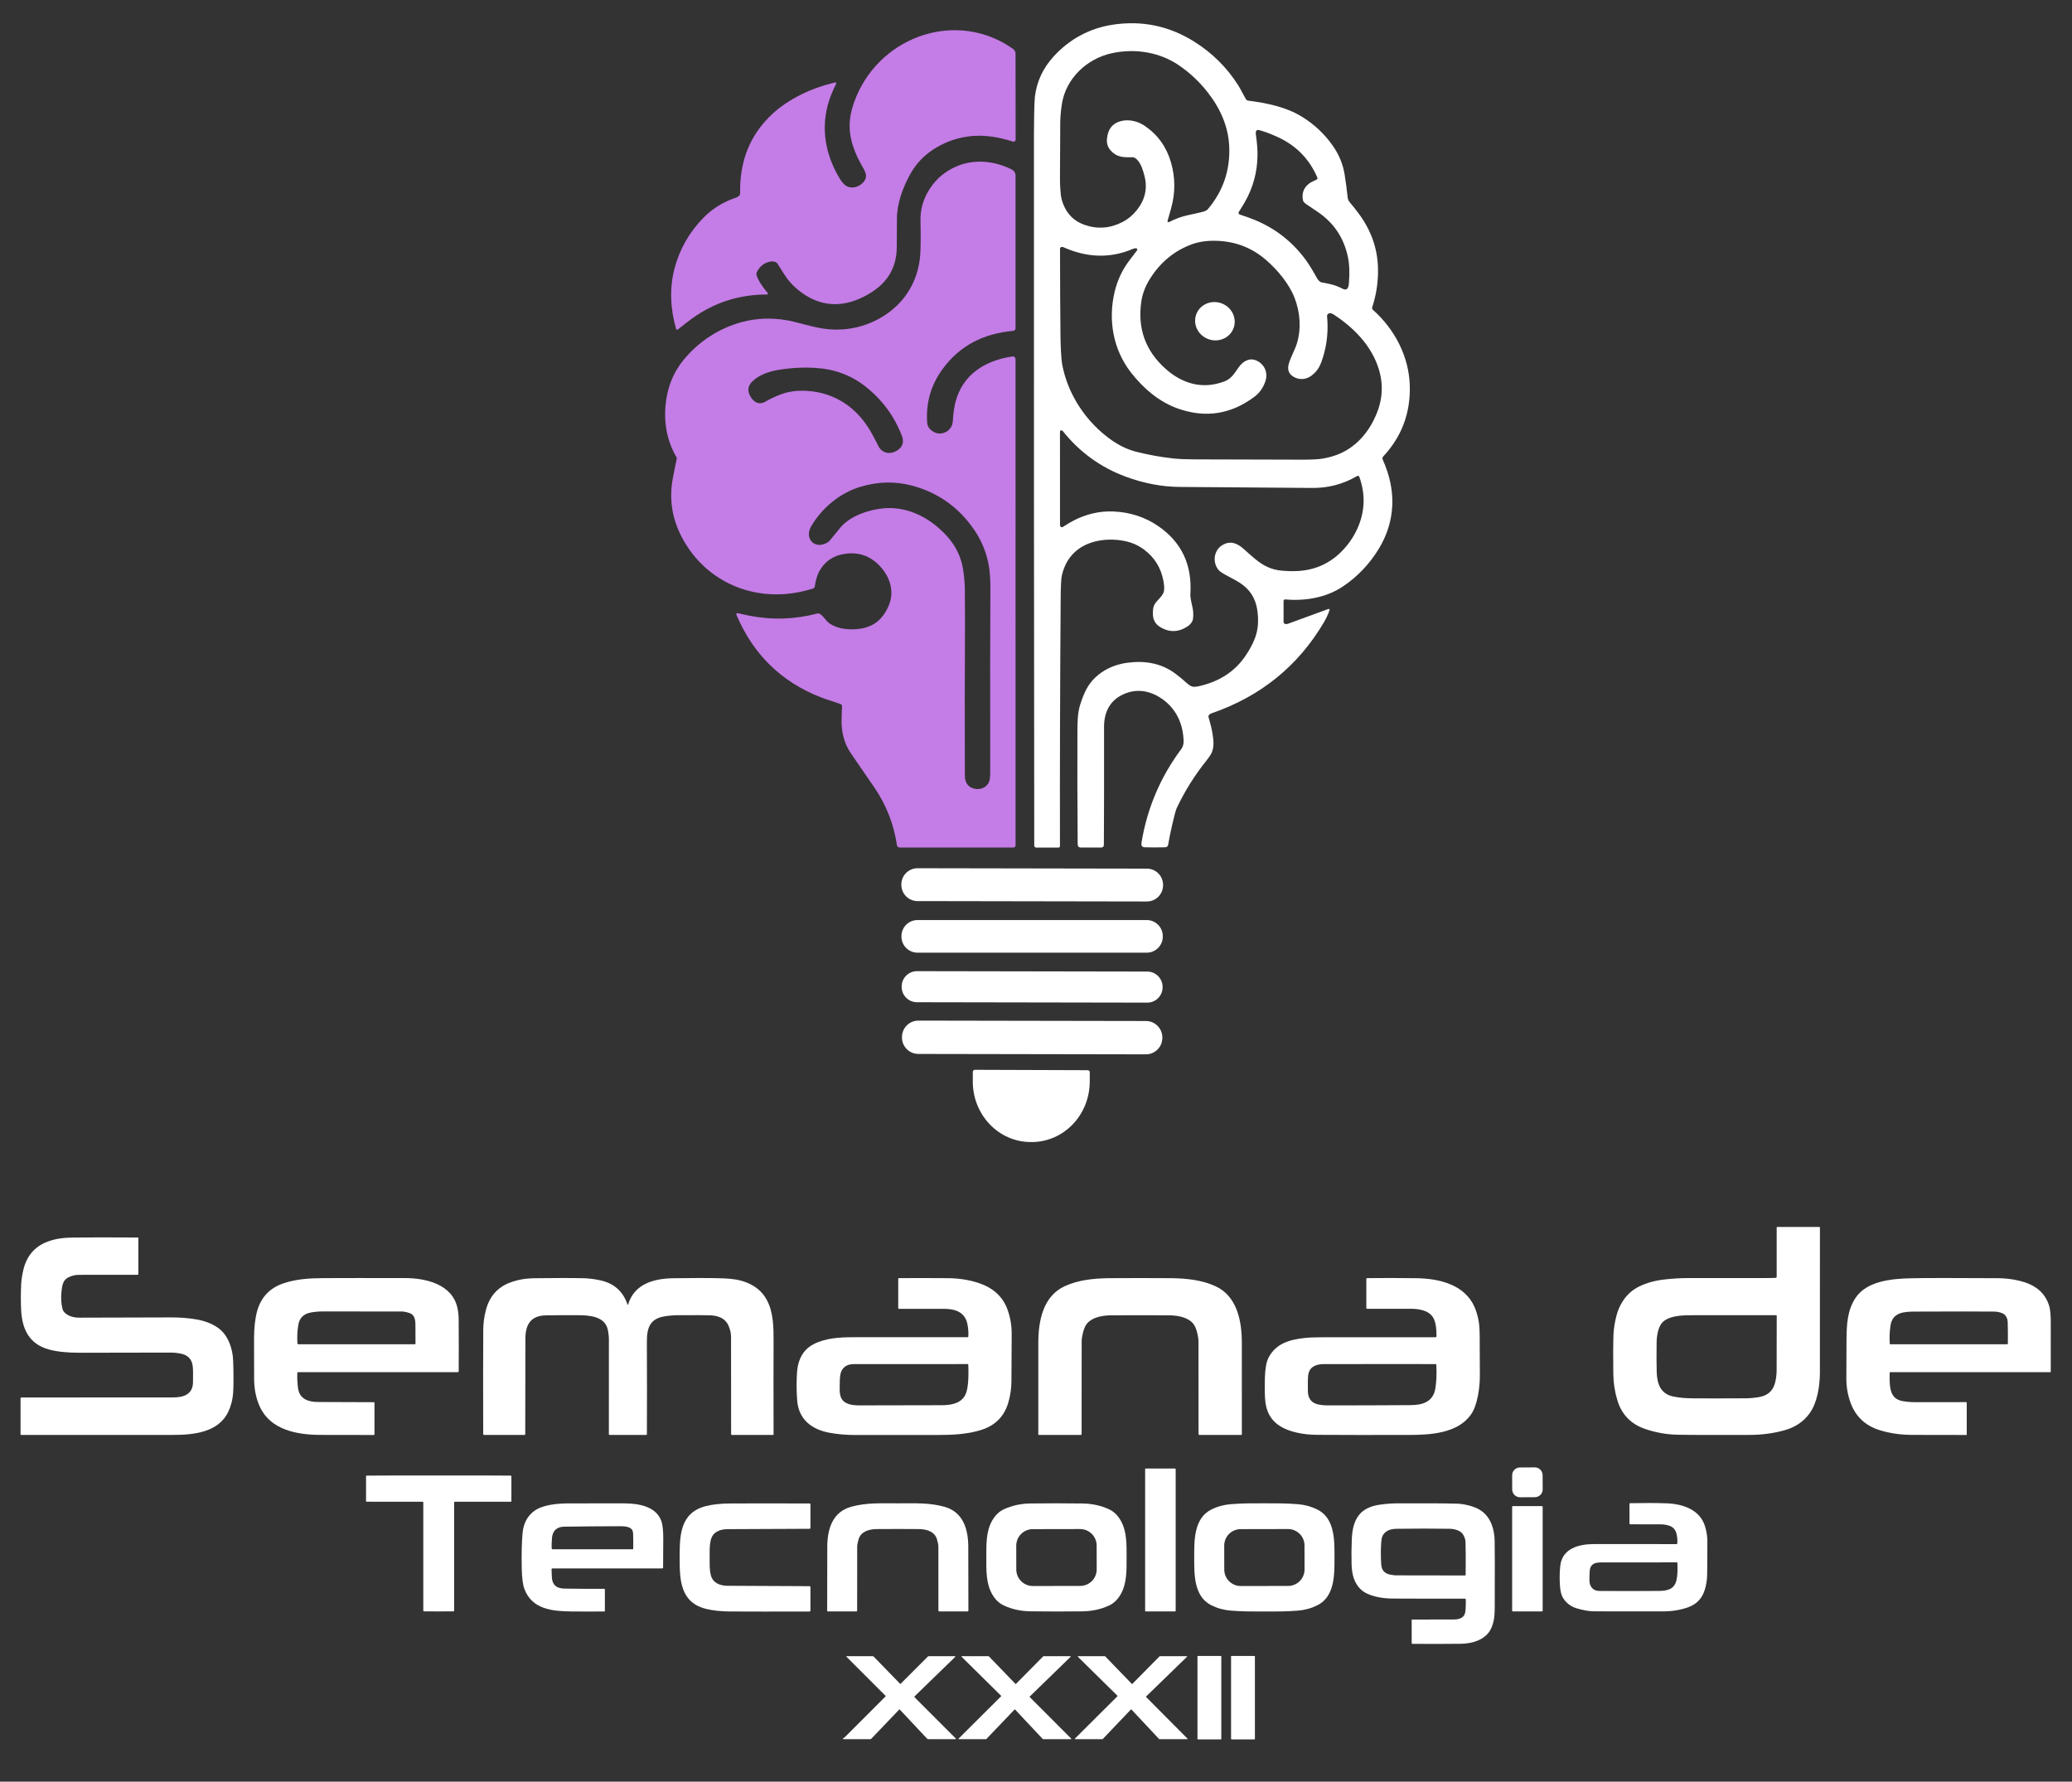 <svg width="1912" height="1644" viewBox="0 0 1912 1644" fill="none" xmlns="http://www.w3.org/2000/svg">
<rect x="0" y="0" width="1912" height="1644" fill="#333333" stroke="none"/>
<path d="M979.85 397.19C978.697 396.943 978.12 397.4 978.12 398.56C978.147 422.287 978.16 450.91 978.16 484.43C978.16 484.79 978.251 485.15 978.425 485.48C978.598 485.81 978.85 486.101 979.16 486.33C979.64 486.683 980.32 486.563 981.2 485.97C995.38 476.43 1010.92 471.21 1027.83 471.98C1042.96 472.68 1056.51 477.1 1068.47 485.24C1090.24 500.06 1100.23 521.067 1098.44 548.26C1098.31 550.227 1098.89 553.95 1100.2 559.43C1100.97 562.66 1101.51 567.29 1100.83 571.29C1100.4 573.86 1098.35 576.32 1096.04 577.87C1087.52 583.597 1078.93 583.77 1070.27 578.39C1066.42 575.997 1064.31 572.467 1063.94 567.8C1063.56 562.967 1064.24 559.29 1065.99 556.77C1068.59 553.02 1073.35 549.77 1074.11 545.18C1074.48 542.94 1074.3 539.89 1073.58 536.03C1071.34 524.03 1065.44 514.437 1055.88 507.25C1050.53 503.23 1044.51 500.553 1037.84 499.22C1023.35 496.33 1006.48 498.05 994.52 507.16C987.14 512.78 982.27 520.65 979.91 530.77C979.223 533.697 978.847 540.217 978.78 550.33C978.18 633.177 977.957 709.97 978.11 780.71C978.111 780.892 978.077 781.073 978.008 781.241C977.939 781.41 977.838 781.563 977.709 781.692C977.581 781.821 977.428 781.924 977.26 781.994C977.092 782.064 976.912 782.1 976.73 782.1H956.24C955.747 782.1 955.274 781.903 954.925 781.552C954.576 781.202 954.38 780.726 954.38 780.23C954.127 572.85 954.037 354.093 954.11 123.96C954.11 118.14 954.167 112.42 954.28 106.8C954.453 97.707 954.673 92 954.94 89.68C956.54 75.467 962.373 62.877 972.44 51.91C986.93 36.14 1005.26 26.19 1026.21 22.89C1053.42 18.61 1078.69 23.79 1102.02 38.43C1118.61 48.843 1132.09 62.2 1142.46 78.5C1144.86 82.28 1147.44 87.64 1149.58 91.35C1149.82 91.76 1150.14 92.111 1150.54 92.374C1150.94 92.638 1151.39 92.808 1151.86 92.87C1169.07 95.12 1186.7 98.62 1201.52 107.77C1212.7 114.663 1222.04 123.41 1229.54 134.01C1235.54 142.49 1239.22 151.2 1240.83 161.23C1241.9 167.917 1242.86 175.17 1243.7 182.99C1243.74 183.363 1244 184.043 1244.48 185.03C1244.78 185.637 1245.18 186.24 1245.69 186.84C1248.24 189.827 1250.88 193.16 1253.63 196.84C1265.16 212.293 1271.14 229.13 1271.58 247.35C1271.88 259.71 1270.11 271.737 1266.28 283.43C1266.14 283.867 1266.12 284.336 1266.24 284.78C1266.36 285.223 1266.61 285.623 1266.95 285.93C1286.97 303.76 1300.21 328.92 1300.93 356.02C1301.6 381.28 1293.39 403.047 1276.3 421.32C1275.99 421.647 1275.79 422.057 1275.71 422.499C1275.64 422.942 1275.69 423.397 1275.87 423.81C1277.54 427.603 1279 431.413 1280.26 435.24C1288.27 459.54 1285.72 483.89 1272.82 505.56C1264.16 520.087 1252.9 531.99 1239.04 541.27C1223.97 551.36 1204.48 554.81 1185.96 553.09C1185.77 553.072 1185.58 553.094 1185.39 553.155C1185.21 553.216 1185.05 553.315 1184.9 553.445C1184.76 553.575 1184.65 553.733 1184.57 553.909C1184.49 554.086 1184.45 554.277 1184.45 554.47V574C1184.45 574.29 1184.53 574.575 1184.67 574.827C1184.81 575.08 1185.02 575.291 1185.27 575.44C1186.73 576.31 1188.25 575.68 1189.81 575.1C1208.31 568.307 1220.3 563.917 1225.79 561.93C1225.95 561.872 1226.11 561.861 1226.27 561.896C1226.44 561.932 1226.58 562.013 1226.7 562.13C1226.82 562.248 1226.9 562.397 1226.94 562.56C1226.97 562.722 1226.97 562.892 1226.91 563.05C1225.46 567.05 1223.71 570.78 1221.67 574.24C1197.82 614.687 1163.14 642.72 1117.62 658.34C1116.53 658.713 1115.74 659.44 1115.25 660.52C1115.12 660.827 1115.09 661.147 1115.16 661.48C1115.43 662.647 1115.91 664.443 1116.62 666.87C1118.06 671.877 1119.06 677.057 1119.61 682.41C1120.06 686.697 1119.69 690.43 1118.51 693.61C1117.76 695.643 1116.07 698.303 1113.44 701.59C1102.57 715.21 1093.29 729.84 1085.79 745.81C1085 747.483 1083.72 752.2 1081.93 759.96C1080.2 767.46 1078.87 773.993 1077.92 779.56C1077.82 780.181 1077.5 780.747 1077.02 781.159C1076.55 781.572 1075.94 781.805 1075.31 781.82C1068.6 781.993 1062.27 781.993 1056.3 781.82C1053.18 781.73 1053.01 779.56 1053.44 777.01C1058.68 745.57 1070.84 717.03 1089.91 691.39C1091.33 689.48 1092.24 687 1092.21 684.42C1091.95 666.95 1084.47 651.97 1069.38 642.98C1058.52 636.51 1046.6 635.53 1035.15 641.37C1023.6 647.27 1018.78 657.88 1018.79 670.76C1018.85 716.727 1018.8 752.957 1018.64 779.45C1018.63 781.183 1017.75 782.05 1016.02 782.05H997.53C995.497 782.05 994.473 781.033 994.46 779C994.167 739.94 994.087 705.2 994.22 674.78C994.26 666.48 994.36 657.86 996.75 650.29C998.583 644.463 1000.53 639.64 1002.58 635.82C1010.14 621.74 1024.92 613.54 1040.52 611.51C1056.64 609.42 1071.55 611.96 1084.36 621.4C1087.8 623.933 1091.31 626.823 1094.88 630.07C1097.11 632.097 1098.98 633.27 1100.49 633.59C1101.94 633.897 1104.12 633.707 1107.05 633.02C1125.3 628.76 1139.22 619.71 1148.83 605.87C1153.06 599.77 1156.21 593.907 1158.26 588.28C1161.07 580.593 1161.66 571.833 1160.05 562C1158.38 551.813 1153.23 543.853 1144.59 538.12C1142.35 536.633 1139.01 534.737 1134.58 532.43C1129.4 529.737 1126.23 527.79 1125.08 526.59C1118.57 519.82 1119.59 507.72 1128.3 502.79C1135.62 498.65 1141.89 501.35 1147.7 506.59C1151.68 510.177 1155.1 513.167 1157.95 515.56C1165.8 522.13 1173.23 525.76 1182.97 526.59C1188.87 527.097 1194.22 527.167 1199.02 526.8C1214.57 525.62 1227.74 519.45 1238.53 508.29C1244.39 502.23 1249.01 495.513 1252.38 488.14C1259.57 472.467 1260.22 456.41 1254.35 439.97C1254.28 439.781 1254.18 439.609 1254.03 439.467C1253.89 439.324 1253.72 439.215 1253.53 439.146C1253.35 439.077 1253.15 439.051 1252.95 439.069C1252.75 439.087 1252.55 439.149 1252.38 439.25C1239.43 446.763 1225.56 450.427 1210.75 450.24C1202.95 450.14 1162.29 449.83 1088.76 449.31C1072.27 449.197 1055.64 446.05 1038.87 439.87C1015.7 431.33 996.293 417.273 980.66 397.7C980.453 397.441 980.167 397.261 979.85 397.19ZM1035.29 111.52C1042.56 109.95 1050.5 112.1 1056.6 116.3C1068.52 124.52 1076.52 135.75 1080.6 149.99C1084.61 163.97 1084.64 178.05 1080.67 192.23C1079.09 197.91 1078.02 201.697 1077.45 203.59C1077.26 204.23 1077.31 204.637 1077.62 204.81C1077.83 204.924 1078.06 204.985 1078.3 204.986C1078.53 204.988 1078.77 204.931 1078.98 204.82C1084.63 201.873 1090.55 199.747 1096.72 198.44C1102.25 197.267 1106.61 196.277 1109.8 195.47C1112.1 194.89 1113.72 194.043 1114.66 192.93C1128.62 176.343 1135.17 157.23 1134.32 135.59C1133.57 116.49 1125.89 99.71 1114.05 84.71C1106.42 75.05 1097.57 66.817 1087.5 60.01C1069.71 47.99 1047.18 44.51 1026 49.09C1002.96 54.08 983.38 72.45 979.85 96.29C978.897 102.697 978.403 108.263 978.37 112.99C978.317 121.037 978.233 138.583 978.12 165.63C978.107 168.13 978.217 171.07 978.45 174.45C978.75 178.79 979.087 181.687 979.46 183.14C982.633 195.467 989.733 203.573 1000.76 207.46C1012.73 211.667 1024.49 210.767 1036.04 204.76C1040.99 202.187 1045.33 198.547 1049.07 193.84C1056.66 184.28 1059.03 173.873 1056.18 162.62C1054.89 157.5 1053 151.29 1049.59 147.66C1047.98 145.94 1046.56 145.09 1045.31 145.11C1036.84 145.24 1030.8 145.33 1025.03 139.01C1022.29 135.997 1021.1 132.403 1021.47 128.23C1022.29 118.897 1026.9 113.327 1035.29 111.52ZM1202.37 184.87C1201.1 178.39 1202.98 173.23 1207.99 169.39C1209.9 167.92 1212.59 166.91 1214.83 165.77C1215.72 165.323 1215.96 164.643 1215.57 163.73C1208.14 146.417 1195.68 133.863 1178.19 126.07C1170.98 122.857 1165.31 120.803 1161.16 119.91C1160.83 119.845 1160.5 119.872 1160.19 119.99C1159 120.443 1158.56 121.777 1158.88 123.99C1159.95 131.51 1160.46 137.963 1160.4 143.35C1160.23 158.83 1156.29 173.263 1148.6 186.65C1147.07 189.317 1145.25 192.303 1143.12 195.61C1142.99 195.809 1142.91 196.035 1142.88 196.27C1142.86 196.505 1142.88 196.743 1142.96 196.966C1143.04 197.189 1143.17 197.391 1143.34 197.556C1143.51 197.722 1143.72 197.846 1143.94 197.92C1149.61 199.773 1154.24 201.443 1157.84 202.93C1176.55 210.65 1191.96 222.567 1204.07 238.68C1207.52 243.273 1211.11 249.017 1214.84 255.91C1215.83 257.73 1217.56 260.18 1219.52 260.54C1226.28 261.76 1232.5 262.99 1238.76 266.35C1243.48 268.88 1244.51 264.96 1244.79 260.87C1245.34 252.96 1245.42 244.91 1243.89 237.49C1240.17 219.37 1230.62 205.22 1215.24 195.04C1209.86 191.48 1206.52 189.22 1205.21 188.26C1203.52 187.02 1202.57 185.89 1202.37 184.87ZM1195.11 348.43C1189.29 345.74 1187.62 341.29 1189.3 335.55C1191.13 329.27 1195.02 322.65 1196.78 316.81C1200.95 302.95 1199.72 287.78 1194.46 274.46C1189.43 261.73 1178.88 249.07 1168.36 239.95C1155.51 228.803 1140.5 222.897 1123.33 222.23C1114.38 221.883 1106.51 222.957 1099.74 225.45C1083.61 231.377 1070.72 242.02 1061.09 257.38C1056.84 264.153 1054.2 271.12 1053.17 278.28C1049.56 303.127 1057.05 323.823 1075.63 340.37C1089.15 352.41 1105.72 358.44 1123.43 353.92C1127.4 352.907 1130.31 351.887 1132.17 350.86C1137.01 348.2 1139.39 344.08 1142.67 339.44C1144.2 337.293 1145.52 335.77 1146.65 334.87C1151.1 331.323 1155.58 330.7 1160.09 333C1167.41 336.74 1170.34 344.57 1167.46 352.43C1165.37 358.15 1162.13 362.66 1157.75 365.96C1136.02 382.353 1112.36 386.01 1086.79 376.93C1069.43 370.76 1054.67 358.01 1043.45 343.49C1027.09 322.34 1022.39 295.12 1028.57 269.27C1031.1 258.677 1035.52 249.187 1041.82 240.8C1045.64 235.727 1048.1 232.48 1049.21 231.06C1049.35 230.878 1049.44 230.66 1049.47 230.43C1049.49 230.2 1049.46 229.967 1049.36 229.758C1049.26 229.548 1049.1 229.37 1048.91 229.243C1048.72 229.117 1048.49 229.046 1048.26 229.04C1047.36 229.02 1046.28 229.277 1045.03 229.81C1023.79 238.82 1002.41 237.51 981.48 228.19C980.27 227.65 978.78 227.6 978.25 229.06C978.191 229.212 978.16 229.371 978.16 229.53C978.187 259.637 978.33 286.68 978.59 310.66C978.63 314.66 978.767 318.91 979 323.41C979.32 329.51 979.7 333.757 980.14 336.15C985.34 364.31 1002.72 390.1 1025.92 406.25C1033.21 411.33 1040.66 414.843 1048.27 416.79C1059.47 419.663 1070.98 421.747 1082.79 423.04C1087.69 423.58 1094.34 423.863 1102.75 423.89C1153.38 424.07 1186.41 424.16 1201.86 424.16C1210.25 424.153 1216.32 423.847 1220.08 423.24C1226.63 422.18 1232.51 420.43 1237.72 417.99C1252.8 410.92 1263.41 398.02 1269.91 382.71C1275.86 368.697 1276.65 354.623 1272.28 340.49C1266.25 320.95 1251.99 305.06 1235.04 293.18C1232.11 291.127 1230.49 290.02 1230.18 289.86C1228.81 289.153 1227.71 288.88 1226.88 289.04C1225.21 289.367 1224.45 290.39 1224.61 292.11C1225.82 304.837 1224.6 317.197 1220.95 329.19C1218.67 336.69 1216.52 341.94 1210.05 346.74C1205.61 350.04 1199.94 350.66 1195.11 348.43Z" fill="white"/>
<path d="M1114.99 312.907C1124.5 316.425 1134.95 311.886 1138.32 302.77C1141.69 293.653 1136.72 283.411 1127.21 279.893C1117.7 276.375 1107.25 280.914 1103.88 290.03C1100.51 299.147 1105.48 309.389 1114.99 312.907Z" fill="white"/>
<path d="M1058.33 801.515L846.727 801.145C838.47 801.131 831.765 807.813 831.751 816.069L831.75 816.489C831.735 824.746 838.417 831.451 846.674 831.465L1058.27 831.835C1066.53 831.849 1073.24 825.167 1073.25 816.911L1073.25 816.491C1073.26 808.234 1066.58 801.529 1058.33 801.515Z" fill="white"/>
<path d="M1058.15 848.96H846.69C838.489 848.96 831.84 855.609 831.84 863.81V864.23C831.84 872.431 838.489 879.08 846.69 879.08H1058.15C1066.35 879.08 1073 872.431 1073 864.23V863.81C1073 855.609 1066.35 848.96 1058.15 848.96Z" fill="white"/>
<path d="M1058.7 896.505L846.205 896.135C838.396 896.121 832.054 902.441 832.041 910.25L832.04 910.63C832.026 918.439 838.346 924.781 846.155 924.795L1058.65 925.165C1066.46 925.179 1072.81 918.859 1072.82 911.05L1072.82 910.67C1072.83 902.861 1066.51 896.519 1058.7 896.505Z" fill="white"/>
<path d="M1057.45 942.123L847.507 941.757C839.129 941.742 832.325 948.522 832.311 956.9L832.31 957.32C832.295 965.698 839.075 972.502 847.453 972.517L1057.39 972.883C1065.77 972.898 1072.57 966.118 1072.59 957.74L1072.59 957.32C1072.6 948.942 1065.82 942.138 1057.45 942.123Z" fill="white"/>
<path d="M1003.77 987.51C1004.01 987.511 1004.26 987.561 1004.48 987.655C1004.71 987.75 1004.91 987.888 1005.08 988.062C1005.25 988.236 1005.39 988.441 1005.48 988.667C1005.57 988.894 1005.62 989.136 1005.62 989.38L1005.59 998.19C1005.56 1005.52 1004.15 1012.77 1001.44 1019.53C998.729 1026.3 994.766 1032.43 989.78 1037.6C984.793 1042.76 978.88 1046.85 972.379 1049.64C965.878 1052.42 958.916 1053.84 951.89 1053.81H950.97C936.781 1053.76 923.195 1047.83 913.199 1037.33C903.203 1026.83 897.617 1012.61 897.67 997.81L897.7 989C897.701 988.756 897.751 988.514 897.845 988.289C897.94 988.064 898.078 987.859 898.252 987.688C898.425 987.516 898.631 987.38 898.857 987.288C899.084 987.195 899.326 987.149 899.57 987.15L1003.77 987.51Z" fill="white"/>
<path d="M1638.45 1179.13C1639.14 1179.09 1639.48 1178.73 1639.48 1178.04V1132.72C1639.48 1132.35 1639.67 1132.17 1640.04 1132.17H1678.9C1679.03 1132.17 1679.15 1132.22 1679.25 1132.31C1679.34 1132.4 1679.39 1132.52 1679.39 1132.65C1679.42 1216 1679.41 1260.78 1679.36 1266.99C1679.27 1279.2 1676.96 1294.06 1670.1 1303.8C1664.59 1311.61 1656.8 1316.93 1646.73 1319.75C1636.29 1322.67 1625.22 1324.1 1613.51 1324.05C1589.77 1323.94 1567.19 1324.25 1548.01 1323.88C1537.84 1323.68 1527.83 1321.89 1518 1318.51C1505.08 1314.08 1496.61 1305.4 1492.6 1292.48C1490.13 1284.53 1488.84 1276.29 1488.73 1267.78C1488.52 1252.13 1488.57 1239.96 1488.89 1231.25C1489.02 1227.6 1489.65 1223.04 1490.78 1217.57C1493.48 1204.43 1500.42 1193.03 1512.58 1187.1C1519.41 1183.76 1527.12 1181.61 1535.69 1180.65C1543.28 1179.8 1550.21 1179.36 1556.5 1179.34C1577.71 1179.27 1602.04 1179.25 1629.5 1179.3C1633.32 1179.31 1636.3 1179.25 1638.45 1179.13ZM1543.17 1288.41C1549.26 1289.87 1556.47 1290.25 1562.52 1290.3C1574.24 1290.4 1590.32 1290.39 1610.75 1290.27C1615.03 1290.24 1619.31 1289.84 1623.59 1289.06C1631.06 1287.7 1635.79 1283.58 1637.78 1276.69C1638.86 1272.95 1639.41 1268.9 1639.44 1264.55C1639.53 1248.19 1639.56 1231.41 1639.53 1214.2C1639.53 1214.12 1639.51 1214.04 1639.48 1213.97C1639.45 1213.89 1639.41 1213.83 1639.35 1213.77C1639.3 1213.72 1639.23 1213.67 1639.16 1213.64C1639.09 1213.61 1639.01 1213.6 1638.93 1213.6C1618.84 1213.65 1593.22 1213.66 1562.07 1213.61C1552.83 1213.59 1537.18 1213.67 1532.19 1222.77C1529.83 1227.09 1528.77 1233.29 1528.7 1238C1528.54 1249.74 1528.57 1259.07 1528.78 1266C1529.1 1276.22 1531.96 1285.72 1543.17 1288.41Z" fill="white"/>
<path d="M127.67 1142.32V1175.51C127.67 1175.72 127.585 1175.93 127.433 1176.08C127.281 1176.23 127.075 1176.32 126.86 1176.32C120.833 1176.31 102.82 1176.31 72.82 1176.34C69.32 1176.34 65.993 1177.16 62.84 1178.79C58.07 1181.27 57.32 1186.11 56.75 1191.54C56.103 1197.65 56.437 1203.15 57.75 1208.05C58.25 1209.92 59.68 1211.59 62.04 1213.06C65.233 1215.05 69.08 1215.99 73.58 1215.86C73.833 1215.85 102 1215.78 158.08 1215.63C166.24 1215.61 173.97 1216.22 181.27 1217.47C188.89 1218.78 195.453 1221.32 200.96 1225.1C209.38 1230.89 213.57 1241.2 214.85 1251.5C215.117 1253.65 215.307 1258.32 215.42 1265.52C215.53 1272.22 215.5 1280.58 215.09 1285.82C214.603 1291.88 213.1 1297.55 210.58 1302.83C201.55 1321.79 178.44 1324.03 159.88 1324.06C113.433 1324.13 66.743 1324.14 19.81 1324.08C19.237 1324.08 18.95 1323.79 18.95 1323.22V1290.59C18.95 1289.87 19.31 1289.51 20.03 1289.51C35.13 1289.5 81.877 1289.48 160.27 1289.43C169.45 1289.43 177.86 1286.55 178.09 1275.66C178.243 1268.44 178.167 1263.48 177.86 1260.77C177.113 1254.24 173.423 1250.33 166.79 1249.02C163.53 1248.38 160.27 1248.07 157.01 1248.08C153.943 1248.09 125.94 1248.14 73 1248.23C61.713 1248.24 52.357 1247.22 44.93 1245.16C26.76 1240.1 20.41 1226.31 19.5 1208.75C19.14 1201.73 19.14 1194.07 19.5 1185.76C19.7 1181.15 20.403 1176.39 21.61 1171.46C24.723 1158.73 32.123 1150.17 43.81 1145.76C50.123 1143.38 57.113 1142.12 64.78 1141.99C79.953 1141.74 100.777 1141.71 127.25 1141.9C127.361 1141.9 127.468 1141.94 127.547 1142.02C127.626 1142.1 127.67 1142.21 127.67 1142.32Z" fill="white"/>
<path d="M275 1266.17C274.834 1266.17 274.674 1266.23 274.554 1266.35C274.435 1266.46 274.365 1266.62 274.36 1266.78C274.16 1271.74 274.397 1276.55 275.07 1281.22C276.51 1291.16 284.81 1293.65 293.53 1293.68C310.67 1293.75 327.86 1293.81 345.1 1293.87C345.222 1293.87 345.339 1293.92 345.425 1294C345.512 1294.09 345.56 1294.21 345.56 1294.33V1323.44C345.56 1323.62 345.489 1323.79 345.361 1323.92C345.234 1324.04 345.061 1324.12 344.88 1324.12C321.06 1324.13 304.517 1324.1 295.25 1324.04C274.11 1323.91 249.78 1319.49 239.91 1298.33C236.437 1290.88 234.637 1282.44 234.51 1272.99C234.43 1266.5 234.4 1253.92 234.42 1235.25C234.433 1225.14 235.387 1216.67 237.28 1209.82C240.773 1197.19 248.713 1188.69 261.1 1184.34C272.97 1180.17 285.93 1179.44 298.37 1179.37C315.763 1179.28 340.903 1179.27 373.79 1179.34C392.91 1179.38 417.08 1184.85 422.08 1206.68C422.84 1209.99 423.233 1213.68 423.26 1217.75C423.38 1234.98 423.39 1250.85 423.29 1265.35C423.29 1265.57 423.204 1265.78 423.05 1265.93C422.896 1266.08 422.687 1266.17 422.47 1266.17H275ZM275.23 1222.76C274.34 1228.31 274.08 1234 274.46 1239.56C274.475 1239.79 274.576 1240 274.741 1240.15C274.906 1240.31 275.124 1240.39 275.35 1240.39H382.81C382.972 1240.39 383.127 1240.33 383.241 1240.21C383.356 1240.1 383.42 1239.94 383.42 1239.78C383.44 1233.39 383.413 1227.59 383.34 1222.4C383.28 1217.67 382.6 1213.18 377.89 1211.61C374.997 1210.65 372.533 1210.17 370.5 1210.16C326.047 1210.1 301.547 1210.09 297 1210.13C293.087 1210.17 289.423 1210.55 286.01 1211.28C279.843 1212.6 276.25 1216.43 275.23 1222.76Z" fill="white"/>
<path d="M578.95 1203.51C579.203 1204.26 579.447 1204.26 579.68 1203.5C585.57 1184.38 603.75 1179.72 621.55 1179.47C628.023 1179.38 635.607 1179.32 644.3 1179.29C658.18 1179.24 668.01 1179.47 673.79 1179.99C687.6 1181.22 700.6 1186.72 707.47 1199.27C713.78 1210.79 713.91 1224.84 713.84 1238.76C713.747 1259.26 713.747 1287.57 713.84 1323.69C713.84 1323.79 713.801 1323.88 713.732 1323.95C713.662 1324.02 713.568 1324.06 713.47 1324.06H675.27C674.863 1324.06 674.66 1323.86 674.66 1323.45C674.66 1274.66 674.64 1244.77 674.6 1233.76C674.587 1230.09 673.753 1226.47 672.1 1222.9C668.98 1216.16 662.49 1214.01 655.5 1213.7C652.013 1213.55 642.347 1213.51 626.5 1213.57C622.153 1213.58 617.84 1213.92 613.56 1214.57C599.49 1216.74 596.86 1225.54 596.92 1238.29C597.053 1265.88 597.06 1294.24 596.94 1323.35C596.937 1323.54 596.861 1323.72 596.729 1323.85C596.596 1323.99 596.417 1324.06 596.23 1324.06H562.47C562.306 1324.06 562.148 1323.99 562.032 1323.88C561.915 1323.76 561.85 1323.6 561.85 1323.44C561.817 1273.17 561.827 1244.19 561.88 1236.5C561.9 1233.41 561.557 1230.22 560.85 1226.93C558.13 1214.26 543.17 1213.61 532.78 1213.59C519.78 1213.56 510.117 1213.61 503.79 1213.73C489.57 1214 484.87 1222.38 484.83 1235.25C484.717 1281.94 484.67 1311.32 484.69 1323.41C484.69 1323.58 484.623 1323.74 484.503 1323.86C484.383 1323.98 484.22 1324.05 484.05 1324.05H446.55C446.374 1324.05 446.205 1323.98 446.08 1323.86C445.954 1323.73 445.883 1323.57 445.88 1323.39C445.78 1279.74 445.8 1247.54 445.94 1226.81C445.973 1221.16 446.743 1215.33 448.25 1209.34C451.477 1196.43 459.023 1187.78 470.89 1183.39C477.623 1180.9 484.83 1179.59 492.51 1179.48C511.937 1179.21 527.38 1179.2 538.84 1179.47C543.36 1179.58 548.363 1180.22 553.85 1181.39C566.503 1184.1 574.87 1191.47 578.95 1203.51Z" fill="white"/>
<path d="M892.84 1233.89C893.029 1233.89 893.21 1233.82 893.346 1233.69C893.482 1233.56 893.562 1233.38 893.57 1233.19C893.783 1229.2 893.457 1225.22 892.59 1221.23C890.27 1210.63 881.16 1207.76 871.51 1207.72C863.537 1207.69 849.483 1207.69 829.35 1207.72C829.03 1207.72 828.87 1207.56 828.87 1207.25V1179.86C828.87 1179.73 828.921 1179.61 829.011 1179.52C829.101 1179.43 829.223 1179.38 829.35 1179.38C843.21 1179.28 858.27 1179.29 874.53 1179.41C885.05 1179.49 894.76 1181.05 903.66 1184.08C915.95 1188.27 925.38 1196.12 929.82 1208.67C932.32 1215.75 933.57 1223.11 933.57 1230.75C933.57 1234.98 933.49 1249.58 933.33 1274.56C933.29 1281.37 932.307 1288 930.38 1294.45C926.613 1307.06 918.307 1315.39 905.46 1319.45C892.65 1323.5 879.1 1324.09 865.66 1324.11C850.593 1324.14 824.797 1324.15 788.27 1324.12C780.697 1324.11 773.15 1323.44 765.63 1322.09C749.34 1319.17 737.22 1310.05 735.68 1292.81C735.113 1286.5 734.953 1279.49 735.2 1271.77C735.367 1266.5 735.77 1262.47 736.41 1259.7C738.49 1250.65 743.243 1244.21 750.67 1240.38C761.68 1234.69 774.76 1233.89 787.03 1233.9C833.643 1233.96 868.913 1233.96 892.84 1233.89ZM893.52 1259.38C893.507 1258.91 893.267 1258.68 892.8 1258.68C875.553 1258.63 840.547 1258.64 787.78 1258.72C782.693 1258.73 779.057 1260.6 776.87 1264.32C775.803 1266.13 775.17 1269.02 774.97 1272.99C774.897 1274.46 774.85 1277.5 774.83 1282.1C774.817 1284.9 775.187 1287.28 775.94 1289.23C778.47 1295.77 786.29 1296.8 792.75 1296.8C817.863 1296.81 843.03 1296.76 868.25 1296.65C876.77 1296.61 885.78 1295.59 890.34 1287.9C891.847 1285.36 892.837 1281.31 893.31 1275.76C893.703 1271.07 893.773 1265.61 893.52 1259.38Z" fill="white"/>
<path d="M1052.04 1179.32C1068.16 1179.31 1077.98 1179.35 1081.5 1179.42C1095.21 1179.68 1109.07 1181.1 1121.46 1186.76C1141.76 1196.02 1145.95 1219.22 1145.94 1239.25C1145.93 1251.18 1145.94 1279.28 1145.95 1323.56C1145.95 1323.69 1145.9 1323.81 1145.81 1323.91C1145.71 1324 1145.59 1324.05 1145.46 1324.05H1106.71C1106.52 1324.05 1106.34 1323.98 1106.2 1323.84C1106.07 1323.71 1105.99 1323.53 1105.99 1323.34C1106 1277.75 1105.98 1249.19 1105.93 1237.64C1105.92 1235.21 1105.37 1232.06 1104.3 1228.18C1103.29 1224.56 1101.78 1221.82 1099.77 1219.97C1094.45 1215.09 1086.1 1213.81 1079 1213.69C1076.53 1213.65 1067.55 1213.63 1052.04 1213.63C1036.53 1213.63 1027.54 1213.65 1025.07 1213.69C1017.97 1213.81 1009.62 1215.09 1004.3 1219.97C1002.29 1221.82 1000.78 1224.56 999.77 1228.18C998.697 1232.06 998.153 1235.21 998.14 1237.64C998.1 1249.19 998.083 1277.75 998.09 1323.34C998.09 1323.53 998.014 1323.71 997.879 1323.84C997.744 1323.98 997.561 1324.05 997.37 1324.05L958.62 1324.06C958.49 1324.06 958.365 1324.01 958.274 1323.92C958.182 1323.82 958.13 1323.7 958.13 1323.57C958.143 1279.29 958.143 1251.19 958.13 1239.26C958.12 1219.23 962.31 1196.03 982.61 1186.76C995 1181.1 1008.86 1179.68 1022.57 1179.42C1026.09 1179.35 1035.91 1179.32 1052.04 1179.32Z" fill="white"/>
<path d="M1325.17 1233.77C1325.29 1233.72 1325.39 1233.63 1325.46 1233.53C1325.53 1233.42 1325.57 1233.29 1325.57 1233.16C1325.56 1227.53 1325.23 1220.08 1322.32 1215.53C1317.69 1208.32 1307.55 1207.49 1299.58 1207.68C1298.02 1207.72 1285.32 1207.71 1261.48 1207.66C1261.39 1207.66 1261.31 1207.64 1261.23 1207.61C1261.15 1207.58 1261.07 1207.53 1261.01 1207.47C1260.95 1207.41 1260.9 1207.33 1260.87 1207.25C1260.84 1207.17 1260.82 1207.09 1260.82 1207V1180.01C1260.82 1179.84 1260.89 1179.69 1261 1179.57C1261.12 1179.45 1261.27 1179.38 1261.44 1179.38C1276.26 1179.2 1291.54 1179.22 1307.28 1179.45C1327.74 1179.75 1351.43 1185.16 1360.61 1205.89C1362.3 1209.72 1363.6 1214.14 1364.51 1219.17C1365.06 1222.22 1365.37 1226.8 1365.42 1232.89C1365.48 1239.68 1365.53 1251.72 1365.58 1269.03C1365.6 1275.38 1365.01 1281.66 1363.81 1287.87C1362.37 1295.34 1360.26 1301.08 1357.47 1305.09C1345.21 1322.76 1319.67 1324.04 1300.25 1324.08C1265.9 1324.15 1237.57 1324.12 1215.26 1323.98C1208.56 1323.94 1202.27 1323.24 1196.39 1321.87C1180.97 1318.28 1169.87 1310.62 1167.73 1294.06C1167.09 1289.11 1166.92 1281.47 1167.22 1271.15C1167.46 1262.8 1168.59 1256.67 1170.6 1252.75C1177.41 1239.52 1190.39 1236.05 1204.27 1234.56C1208.01 1234.16 1213.52 1233.96 1220.8 1233.95C1241.42 1233.94 1275.9 1233.93 1324.25 1233.94C1324.6 1233.94 1324.91 1233.88 1325.17 1233.77ZM1325.41 1259.27C1325.39 1258.89 1325.19 1258.7 1324.81 1258.7C1306.96 1258.62 1272.44 1258.63 1221.25 1258.73C1214.36 1258.75 1208.1 1261.27 1207.17 1269C1206.84 1271.75 1206.75 1276.67 1206.88 1283.76C1207.01 1290.79 1210.46 1294.91 1217.23 1296.11C1219.25 1296.46 1221.83 1296.81 1224.29 1296.81C1250.14 1296.82 1276.04 1296.74 1302 1296.56C1312.85 1296.49 1322.49 1293.44 1324.5 1281.28C1325.53 1275.02 1325.84 1267.68 1325.41 1259.27Z" fill="white"/>
<path d="M1743.76 1266.84C1743.6 1269.83 1743.64 1273.19 1743.88 1276.94C1744.41 1285.14 1746.95 1291.36 1755.9 1292.89C1759.67 1293.53 1763.46 1293.85 1767.25 1293.84C1789.95 1293.77 1805.63 1293.76 1814.3 1293.81C1814.45 1293.81 1814.6 1293.87 1814.7 1293.98C1814.81 1294.08 1814.87 1294.23 1814.87 1294.38V1323.73C1814.87 1323.83 1814.83 1323.93 1814.76 1324C1814.69 1324.07 1814.59 1324.11 1814.49 1324.11C1798.74 1324.14 1782 1324.12 1764.27 1324.03C1753.6 1323.98 1743.64 1322.51 1734.39 1319.62C1721.6 1315.61 1712.83 1307.57 1708.08 1295.48C1705.25 1288.26 1703.81 1280.52 1703.77 1272.25C1703.74 1265.78 1703.79 1253.86 1703.92 1236.48C1704.03 1222.02 1704.64 1209.08 1712.29 1197.55C1722.59 1182.03 1745.7 1179.95 1762.5 1179.53C1775.39 1179.21 1802.57 1179.18 1844.02 1179.44C1850.59 1179.48 1857.12 1180.28 1863.62 1181.85C1877.05 1185.09 1887.01 1192.01 1890.96 1205.05C1891.92 1208.24 1892.4 1213.27 1892.41 1220.14C1892.42 1238.53 1892.41 1253.76 1892.39 1265.84C1892.39 1266.06 1892.28 1266.17 1892.06 1266.17H1744.46C1744.02 1266.17 1743.79 1266.39 1743.76 1266.84ZM1743.85 1240C1743.86 1240.11 1743.91 1240.21 1743.98 1240.28C1744.06 1240.35 1744.16 1240.39 1744.27 1240.39H1852.2C1852.36 1240.39 1852.52 1240.33 1852.63 1240.21C1852.75 1240.1 1852.82 1239.94 1852.82 1239.78C1852.89 1231.65 1852.84 1225.06 1852.68 1220.03C1852.58 1217.02 1851.56 1214.65 1849.63 1212.94C1847.72 1211.25 1843.17 1210.28 1840.56 1210.25C1826.22 1210.1 1801.7 1210.11 1767 1210.26C1756.89 1210.3 1746.4 1210.91 1744.53 1223.08C1743.68 1228.63 1743.46 1234.27 1743.85 1240Z" fill="white"/>
<path d="M1416.25 1354.01L1402.55 1354.09C1398.57 1354.11 1395.36 1357.35 1395.38 1361.33L1395.44 1374.41C1395.47 1378.4 1398.71 1381.61 1402.69 1381.59L1416.39 1381.51C1420.37 1381.49 1423.59 1378.25 1423.56 1374.27L1423.5 1361.19C1423.47 1357.2 1420.23 1353.99 1416.25 1354.01Z" fill="white"/>
<path d="M1084.35 1355.09H1057.25C1056.95 1355.09 1056.71 1355.33 1056.71 1355.63V1486.39C1056.71 1486.69 1056.95 1486.93 1057.25 1486.93H1084.35C1084.65 1486.93 1084.89 1486.69 1084.89 1486.39V1355.63C1084.89 1355.33 1084.65 1355.09 1084.35 1355.09Z" fill="white"/>
<path d="M404.85 1361.48C442.87 1361.48 465.03 1361.52 471.33 1361.61C471.717 1361.62 471.91 1361.82 471.91 1362.21V1385.27C471.91 1385.38 471.865 1385.49 471.784 1385.57C471.703 1385.65 471.594 1385.7 471.48 1385.7H419.7C419.533 1385.7 419.373 1385.77 419.255 1385.88C419.136 1386 419.07 1386.16 419.07 1386.33V1486.18C419.07 1486.62 418.85 1486.84 418.41 1486.85C414.69 1486.9 410.167 1486.92 404.84 1486.92C399.507 1486.92 394.983 1486.9 391.27 1486.85C390.83 1486.84 390.61 1486.62 390.61 1486.18L390.62 1386.33C390.62 1386.16 390.554 1386 390.436 1385.88C390.317 1385.77 390.157 1385.7 389.99 1385.7L338.21 1385.69C338.096 1385.69 337.987 1385.64 337.906 1385.56C337.825 1385.48 337.78 1385.37 337.78 1385.26V1362.2C337.78 1361.81 337.973 1361.61 338.36 1361.61C344.66 1361.52 366.823 1361.48 404.85 1361.48Z" fill="white"/>
<path d="M828.46 1387.18C844.69 1387.18 857.53 1386.49 871.45 1390.35C888.31 1395.03 893.27 1410.19 893.51 1426.32C893.583 1431.09 893.62 1451.06 893.62 1486.23C893.62 1486.41 893.547 1486.59 893.418 1486.72C893.289 1486.85 893.113 1486.92 892.93 1486.92H866.71C866.508 1486.92 866.315 1486.84 866.173 1486.7C866.03 1486.55 865.95 1486.36 865.95 1486.16C865.917 1474.79 865.907 1455.2 865.92 1427.39C865.92 1425.53 865.493 1423.2 864.64 1420.4C862.46 1413.22 855.44 1411.25 848.75 1410.94C847.503 1410.88 840.74 1410.85 828.46 1410.85C816.173 1410.85 809.407 1410.88 808.16 1410.94C801.47 1411.25 794.45 1413.22 792.27 1420.4C791.417 1423.2 790.99 1425.53 790.99 1427.39C791.003 1455.2 790.993 1474.79 790.96 1486.16C790.96 1486.36 790.88 1486.55 790.737 1486.7C790.595 1486.84 790.402 1486.92 790.2 1486.92H763.98C763.797 1486.92 763.622 1486.85 763.492 1486.72C763.363 1486.59 763.29 1486.41 763.29 1486.23C763.29 1451.06 763.327 1431.09 763.4 1426.32C763.64 1410.19 768.6 1395.03 785.46 1390.35C799.38 1386.49 812.22 1387.18 828.46 1387.18Z" fill="white"/>
<path d="M1166.73 1387.16C1177.35 1387.16 1186.15 1387.08 1197.41 1387.95C1203.93 1388.45 1210 1390.1 1215.62 1392.89C1231.97 1401.02 1231.45 1421.84 1231.44 1437.09C1231.44 1452.34 1231.95 1473.16 1215.6 1481.28C1209.98 1484.07 1203.91 1485.72 1197.39 1486.22C1186.13 1487.08 1177.33 1487 1166.71 1487C1156.09 1486.99 1147.29 1487.07 1136.03 1486.2C1129.51 1485.7 1123.44 1484.05 1117.82 1481.26C1101.48 1473.13 1102 1452.31 1102 1437.06C1102 1421.81 1101.49 1400.99 1117.84 1392.87C1123.46 1390.08 1129.53 1388.44 1136.05 1387.94C1147.31 1387.07 1156.11 1387.15 1166.73 1387.16ZM1203.77 1426.06C1203.76 1422.03 1202.16 1418.18 1199.31 1415.34C1196.46 1412.5 1192.6 1410.9 1188.57 1410.91L1144.83 1410.99C1142.84 1410.99 1140.87 1411.39 1139.03 1412.15C1137.19 1412.92 1135.52 1414.04 1134.12 1415.45C1132.71 1416.86 1131.59 1418.54 1130.84 1420.38C1130.08 1422.22 1129.69 1424.19 1129.69 1426.18L1129.73 1448.34C1129.74 1452.37 1131.34 1456.22 1134.19 1459.06C1137.04 1461.9 1140.9 1463.5 1144.93 1463.49L1188.67 1463.41C1190.66 1463.41 1192.63 1463.01 1194.47 1462.25C1196.31 1461.48 1197.98 1460.36 1199.38 1458.95C1200.79 1457.54 1201.91 1455.86 1202.66 1454.02C1203.42 1452.18 1203.81 1450.21 1203.81 1448.22L1203.77 1426.06Z" fill="white"/>
<path d="M1547.09 1424.8C1547.27 1424.8 1547.44 1424.73 1547.58 1424.61C1547.71 1424.49 1547.79 1424.32 1547.8 1424.14C1548.02 1421.59 1547.81 1418.81 1547.17 1415.81C1546.29 1411.66 1543.99 1408.99 1540.27 1407.8C1537.75 1406.99 1535.24 1406.58 1532.75 1406.58C1516.39 1406.56 1506.95 1406.54 1504.42 1406.53C1504.22 1406.53 1504.02 1406.45 1503.88 1406.3C1503.73 1406.16 1503.65 1405.96 1503.65 1405.76V1387.7C1503.65 1387.29 1503.86 1387.08 1504.27 1387.07C1517.12 1386.79 1528.37 1386.83 1538.03 1387.18C1552.65 1387.72 1568.65 1392.86 1573.38 1408.42C1574.79 1413.05 1575.5 1417.6 1575.51 1422.05C1575.54 1433.06 1575.48 1443.54 1575.32 1453.51C1575.25 1457.88 1574.54 1462.28 1573.21 1466.72C1570.78 1474.81 1565.67 1480.26 1557.86 1483.07C1550.69 1485.66 1542.65 1486.93 1533.75 1486.89C1526.17 1486.86 1505.25 1486.85 1471 1486.84C1466.7 1486.84 1461.48 1485.96 1455.33 1484.19C1449.95 1482.64 1445.74 1479.6 1442.7 1475.05C1440.89 1472.35 1439.83 1468.46 1439.5 1463.37C1439.08 1456.92 1439.16 1450.82 1439.75 1445.08C1441.43 1428.73 1456.99 1424.8 1470.75 1424.78C1485.7 1424.76 1511.15 1424.77 1547.09 1424.8ZM1547.88 1442.13C1547.88 1442.01 1547.83 1441.89 1547.74 1441.8C1547.65 1441.72 1547.53 1441.67 1547.41 1441.67C1524.65 1441.62 1501.86 1441.63 1479.04 1441.69C1475.51 1441.7 1473.04 1441.97 1471.63 1442.52C1468.78 1443.62 1467.23 1445.95 1466.98 1449.51C1466.55 1455.82 1466.57 1459.79 1467.06 1461.43C1468.37 1465.8 1471.35 1468 1476.01 1468.03C1494.15 1468.16 1512.4 1468.16 1530.75 1468.01C1538.65 1467.95 1545.26 1466.52 1547.11 1457.71C1548.18 1452.62 1548.04 1447.29 1547.88 1442.13Z" fill="white"/>
<path d="M508.97 1448.19C509.11 1450.52 509.19 1452.64 509.21 1454.57C509.31 1461.98 513.163 1465.75 520.77 1465.86C533.697 1466.06 545.96 1466.14 557.56 1466.09C557.967 1466.09 558.17 1466.29 558.17 1466.7V1486.48C558.17 1486.61 558.118 1486.73 558.026 1486.83C557.935 1486.92 557.81 1486.97 557.68 1486.97C547.027 1487.06 536.887 1487.06 527.26 1486.95C509.55 1486.77 491.03 1484.96 483.94 1466.32C482.433 1462.37 481.6 1455.79 481.44 1446.59C481.213 1433.14 481.473 1422.47 482.22 1414.56C483.047 1405.76 486.577 1399.02 492.81 1394.35C500.63 1388.49 513.98 1387.31 524.5 1387.23C534.893 1387.15 551.897 1387.14 575.51 1387.2C589.01 1387.24 605.28 1389.72 610.28 1403.52C611.5 1406.88 612.087 1412.52 612.04 1420.45C612 1426.5 611.953 1435.13 611.9 1446.34C611.9 1446.95 611.593 1447.26 610.98 1447.26H509.85C509.73 1447.26 509.611 1447.28 509.501 1447.33C509.391 1447.38 509.292 1447.45 509.209 1447.54C509.127 1447.62 509.063 1447.73 509.022 1447.84C508.981 1447.95 508.963 1448.07 508.97 1448.19ZM583.75 1429.55C584.137 1429.55 584.333 1429.36 584.34 1428.98C584.407 1424.12 584.367 1419.51 584.22 1415.16C584.193 1414.22 584.03 1413.33 583.73 1412.5C582.42 1408.87 576.8 1408.3 573.06 1408.31C552.18 1408.36 534.753 1408.5 520.78 1408.71C514.2 1408.81 510.43 1411.94 509.47 1418.09C509.39 1418.6 509.27 1420.37 509.11 1423.4C509.023 1425.13 509.017 1426.9 509.09 1428.71C509.098 1428.94 509.194 1429.15 509.358 1429.31C509.522 1429.46 509.742 1429.55 509.97 1429.55H583.75Z" fill="white"/>
<path d="M654.86 1437.13C654.86 1443.87 654.62 1448.26 655.98 1453.55C657.81 1460.7 664.32 1463.16 671.08 1463.26C676.22 1463.35 701.543 1463.47 747.05 1463.63C747.266 1463.63 747.472 1463.72 747.623 1463.87C747.775 1464.03 747.86 1464.23 747.86 1464.45V1486.22C747.86 1486.43 747.778 1486.63 747.632 1486.77C747.485 1486.92 747.287 1487 747.08 1487C715.487 1487.09 690.97 1487.08 673.53 1486.97C664.983 1486.91 657.653 1486.11 651.54 1484.58C627.43 1478.53 627.17 1457.4 627.17 1437.13C627.18 1416.85 627.45 1395.73 651.57 1389.69C657.677 1388.16 665.003 1387.36 673.55 1387.31C690.99 1387.2 715.507 1387.2 747.1 1387.31C747.307 1387.31 747.505 1387.39 747.652 1387.54C747.798 1387.68 747.88 1387.88 747.88 1388.09L747.87 1409.86C747.87 1410.08 747.785 1410.28 747.633 1410.44C747.482 1410.59 747.276 1410.68 747.06 1410.68C701.553 1410.82 676.23 1410.93 671.09 1411.01C664.33 1411.11 657.82 1413.57 655.99 1420.72C654.63 1426.01 654.86 1430.4 654.86 1437.13Z" fill="white"/>
<path d="M974.89 1387.16C982.83 1387.16 990.783 1387.21 998.75 1387.32C1007.72 1387.43 1015.96 1389.23 1023.45 1392.71C1027.89 1394.78 1031.51 1398.31 1034.31 1403.3C1039.93 1413.31 1039.6 1425.18 1039.6 1437.1C1039.59 1449.01 1039.91 1460.89 1034.29 1470.89C1031.48 1475.88 1027.86 1479.4 1023.42 1481.47C1015.93 1484.94 1007.69 1486.74 998.72 1486.85C990.753 1486.95 982.8 1487 974.86 1486.99C966.92 1486.99 958.967 1486.94 951 1486.83C942.027 1486.72 933.793 1484.92 926.3 1481.44C921.86 1479.37 918.24 1475.84 915.44 1470.85C909.82 1460.84 910.15 1448.97 910.15 1437.06C910.15 1425.14 909.84 1413.27 915.46 1403.26C918.267 1398.27 921.89 1394.75 926.33 1392.68C933.823 1389.21 942.057 1387.41 951.03 1387.3C958.997 1387.21 966.95 1387.16 974.89 1387.16ZM1011.97 1426.17C1011.97 1424.16 1011.57 1422.17 1010.8 1420.32C1010.03 1418.47 1008.9 1416.79 1007.48 1415.38C1006.06 1413.96 1004.37 1412.84 1002.52 1412.07C1000.67 1411.31 998.679 1410.92 996.674 1410.92L953.014 1411C951.009 1411 949.024 1411.4 947.173 1412.17C945.321 1412.94 943.64 1414.07 942.224 1415.49C940.809 1416.91 939.687 1418.6 938.923 1420.45C938.159 1422.3 937.767 1424.29 937.771 1426.29L937.809 1448.23C937.813 1450.24 938.211 1452.22 938.982 1454.08C939.752 1455.93 940.88 1457.61 942.3 1459.02C943.721 1460.44 945.406 1461.56 947.26 1462.33C949.114 1463.09 951.1 1463.48 953.106 1463.48L996.766 1463.4C998.771 1463.4 1000.76 1463 1002.61 1462.23C1004.46 1461.46 1006.14 1460.33 1007.56 1458.91C1008.97 1457.49 1010.09 1455.8 1010.86 1453.95C1011.62 1452.1 1012.01 1450.11 1012.01 1448.11L1011.97 1426.17Z" fill="white"/>
<path d="M1352.6 1476.03C1352.59 1475.79 1352.49 1475.56 1352.32 1475.39C1352.14 1475.22 1351.91 1475.13 1351.67 1475.13C1323.13 1475.18 1300.83 1475.15 1284.76 1475.05C1275.32 1474.99 1262.66 1472.96 1256 1466.87C1249.3 1460.75 1247.45 1452.21 1247.21 1443.25C1247.01 1435.5 1247.08 1427.75 1247.43 1420C1247.77 1412.57 1249 1404.61 1253.81 1398.26C1258.37 1392.24 1265.64 1389.5 1273.23 1388.43C1278.74 1387.65 1283.75 1387.25 1288.26 1387.22C1313.38 1387.07 1331.98 1387.16 1344.05 1387.47C1351.18 1387.65 1361.42 1389.96 1367.32 1394.36C1375.97 1400.81 1379.03 1411.33 1379.24 1421.83C1379.39 1429.37 1379.42 1448.23 1379.32 1478.42C1379.29 1488.31 1379.47 1494.01 1376.5 1501.48C1371.98 1512.81 1359.29 1516.67 1347.76 1516.79C1332.4 1516.94 1317.6 1516.96 1303.36 1516.84C1303.18 1516.84 1303 1516.76 1302.87 1516.63C1302.74 1516.5 1302.67 1516.32 1302.67 1516.13V1494.72C1302.67 1494.51 1302.77 1494.41 1302.97 1494.41C1327.48 1494.38 1340.24 1494.37 1341.25 1494.37C1344.69 1494.37 1348.59 1493.83 1350.83 1490.84C1351.71 1489.66 1352.24 1487.69 1352.42 1484.94C1352.63 1481.66 1352.69 1478.69 1352.6 1476.03ZM1352.47 1453.15C1352.62 1439.59 1352.57 1429.47 1352.34 1422.78C1352.27 1420.66 1351.53 1418.41 1350.14 1416.04C1347.84 1412.12 1341.96 1410.74 1337.76 1410.67C1323.05 1410.43 1306.72 1410.43 1288.76 1410.68C1283.57 1410.75 1278.74 1412.04 1276.01 1416.79C1275.23 1418.14 1274.74 1420.43 1274.53 1423.67C1274.13 1429.73 1274.12 1436.05 1274.51 1442.62C1274.69 1445.63 1275.3 1447.84 1276.35 1449.23C1277.86 1451.22 1280 1452.47 1282.77 1452.96C1285.28 1453.41 1286.94 1453.64 1287.75 1453.64C1315.48 1453.65 1336.85 1453.68 1351.86 1453.74C1352.26 1453.74 1352.46 1453.54 1352.47 1453.15Z" fill="white"/>
<path d="M1422.95 1389.74H1395.97C1395.64 1389.74 1395.38 1390 1395.38 1390.33V1486.33C1395.38 1486.66 1395.64 1486.92 1395.97 1486.92H1422.95C1423.28 1486.92 1423.54 1486.66 1423.54 1486.33V1390.33C1423.54 1390 1423.28 1389.74 1422.95 1389.74Z" fill="white"/>
<path d="M817.19 1565.32C817.255 1565.25 817.291 1565.16 817.291 1565.07C817.291 1564.98 817.255 1564.89 817.19 1564.82L781.08 1528.72C780.76 1528.39 780.827 1528.23 781.28 1528.23H805.14C805.613 1528.23 806.013 1528.4 806.34 1528.74L830.71 1553.81C830.79 1553.89 830.87 1553.89 830.95 1553.81L856.07 1528.68C856.383 1528.37 856.763 1528.21 857.21 1528.21C865.103 1528.21 873.033 1528.22 881 1528.24C881.24 1528.24 881.397 1528.28 881.47 1528.36C881.532 1528.43 881.56 1528.53 881.549 1528.63C881.538 1528.73 881.488 1528.83 881.41 1528.91L844.09 1565.15C844.016 1565.22 843.957 1565.31 843.916 1565.4C843.875 1565.5 843.854 1565.6 843.853 1565.7C843.852 1565.81 843.872 1565.91 843.911 1566C843.95 1566.1 844.007 1566.19 844.08 1566.26L881.81 1604C882.35 1604.53 882.24 1604.8 881.48 1604.8H856.56C856.153 1604.8 855.813 1604.65 855.54 1604.36L830.18 1577.36C830.073 1577.25 829.97 1577.25 829.87 1577.36L804.05 1604.36C803.777 1604.65 803.44 1604.79 803.04 1604.8C796.407 1604.81 788.213 1604.81 778.46 1604.8C778.34 1604.8 778.216 1604.77 778.109 1604.7C778.001 1604.64 777.916 1604.55 777.866 1604.44C777.816 1604.34 777.804 1604.23 777.831 1604.13C777.859 1604.03 777.926 1603.95 778.02 1603.89C778.06 1603.87 778.23 1603.82 778.53 1603.74C778.743 1603.68 778.93 1603.57 779.09 1603.42L817.19 1565.32Z" fill="white"/>
<path d="M950.21 1565.93L988.44 1604.24C988.486 1604.28 988.518 1604.34 988.531 1604.41C988.544 1604.47 988.538 1604.53 988.513 1604.59C988.488 1604.65 988.446 1604.7 988.392 1604.74C988.338 1604.77 988.274 1604.79 988.21 1604.79L962.52 1604.81C962.477 1604.81 962.434 1604.8 962.395 1604.78C962.355 1604.77 962.32 1604.74 962.29 1604.71L936.68 1577.44C936.651 1577.41 936.616 1577.38 936.576 1577.37C936.537 1577.35 936.495 1577.34 936.452 1577.34C936.409 1577.34 936.367 1577.34 936.327 1577.36C936.287 1577.38 936.25 1577.4 936.22 1577.43L910.14 1604.7C910.11 1604.73 910.075 1604.76 910.035 1604.77C909.996 1604.79 909.953 1604.8 909.91 1604.8H884.83C884.766 1604.8 884.705 1604.78 884.652 1604.74C884.6 1604.71 884.559 1604.66 884.535 1604.6C884.512 1604.54 884.506 1604.48 884.52 1604.41C884.533 1604.35 884.564 1604.29 884.61 1604.25L923.79 1565.22C923.821 1565.19 923.845 1565.15 923.862 1565.11C923.879 1565.08 923.888 1565.03 923.888 1564.99C923.888 1564.95 923.879 1564.9 923.862 1564.87C923.845 1564.83 923.821 1564.79 923.79 1564.76L887.34 1528.76C887.294 1528.72 887.262 1528.66 887.249 1528.59C887.236 1528.53 887.242 1528.47 887.267 1528.41C887.292 1528.35 887.334 1528.3 887.388 1528.26C887.442 1528.23 887.506 1528.21 887.57 1528.21L912.24 1528.23C912.283 1528.23 912.326 1528.24 912.365 1528.26C912.405 1528.27 912.44 1528.3 912.47 1528.33L937.04 1553.8C937.069 1553.83 937.104 1553.86 937.143 1553.87C937.183 1553.89 937.225 1553.9 937.268 1553.9C937.311 1553.9 937.353 1553.9 937.393 1553.88C937.433 1553.86 937.469 1553.84 937.5 1553.81L962.67 1528.33C962.727 1528.27 962.806 1528.23 962.89 1528.23H987.73C987.794 1528.23 987.855 1528.25 987.908 1528.29C987.96 1528.32 988.001 1528.37 988.025 1528.43C988.048 1528.49 988.054 1528.55 988.04 1528.62C988.027 1528.68 987.996 1528.74 987.95 1528.78L950.21 1565.47C950.179 1565.5 950.155 1565.54 950.138 1565.57C950.121 1565.61 950.112 1565.66 950.112 1565.7C950.112 1565.74 950.121 1565.79 950.138 1565.82C950.155 1565.86 950.179 1565.9 950.21 1565.93Z" fill="white"/>
<path d="M1043.57 1577.41L1017.56 1604.71C1017.53 1604.74 1017.49 1604.77 1017.45 1604.78C1017.41 1604.8 1017.36 1604.81 1017.32 1604.81L992.19 1604.79C992.126 1604.79 992.063 1604.77 992.01 1604.73C991.957 1604.7 991.916 1604.64 991.891 1604.59C991.867 1604.53 991.86 1604.46 991.873 1604.4C991.885 1604.33 991.915 1604.28 991.96 1604.23L1031.14 1565.2C1031.17 1565.17 1031.2 1565.13 1031.21 1565.09C1031.23 1565.05 1031.24 1565.01 1031.24 1564.96C1031.24 1564.92 1031.23 1564.88 1031.21 1564.84C1031.2 1564.8 1031.17 1564.76 1031.14 1564.73L994.67 1528.79C994.625 1528.74 994.595 1528.69 994.583 1528.62C994.57 1528.56 994.577 1528.49 994.601 1528.43C994.626 1528.38 994.667 1528.32 994.72 1528.29C994.773 1528.25 994.836 1528.23 994.9 1528.23L1019.55 1528.22C1019.59 1528.22 1019.64 1528.23 1019.68 1528.25C1019.72 1528.26 1019.76 1528.29 1019.79 1528.32L1044.43 1553.79C1044.46 1553.82 1044.5 1553.85 1044.54 1553.86C1044.58 1553.88 1044.62 1553.89 1044.67 1553.89C1044.71 1553.89 1044.75 1553.88 1044.79 1553.86C1044.83 1553.85 1044.87 1553.82 1044.9 1553.79L1070.05 1528.34C1070.08 1528.31 1070.12 1528.28 1070.16 1528.27C1070.2 1528.25 1070.25 1528.24 1070.29 1528.24L1095.1 1528.2C1095.17 1528.2 1095.23 1528.22 1095.29 1528.26C1095.34 1528.29 1095.38 1528.34 1095.41 1528.41C1095.43 1528.47 1095.44 1528.54 1095.43 1528.6C1095.41 1528.67 1095.38 1528.72 1095.33 1528.77L1057.6 1565.43C1057.57 1565.46 1057.54 1565.5 1057.53 1565.54C1057.51 1565.58 1057.5 1565.62 1057.5 1565.66C1057.5 1565.71 1057.51 1565.75 1057.53 1565.79C1057.54 1565.83 1057.57 1565.87 1057.6 1565.9L1095.73 1604.24C1095.77 1604.29 1095.81 1604.34 1095.82 1604.41C1095.83 1604.47 1095.82 1604.54 1095.8 1604.6C1095.77 1604.65 1095.73 1604.71 1095.68 1604.74C1095.63 1604.78 1095.56 1604.8 1095.5 1604.8H1069.86C1069.82 1604.8 1069.77 1604.79 1069.73 1604.77C1069.69 1604.76 1069.65 1604.73 1069.62 1604.7L1044.05 1577.41C1044.02 1577.38 1043.98 1577.35 1043.94 1577.33C1043.9 1577.32 1043.86 1577.31 1043.81 1577.31C1043.77 1577.31 1043.72 1577.32 1043.68 1577.33C1043.64 1577.35 1043.6 1577.38 1043.57 1577.41Z" fill="white"/>
<path d="M1126.59 1528H1105.41C1105.18 1528 1105 1528.18 1105 1528.41V1604.59C1105 1604.82 1105.18 1605 1105.41 1605H1126.59C1126.82 1605 1127 1604.82 1127 1604.59V1528.41C1127 1528.18 1126.82 1528 1126.59 1528Z" fill="white"/>
<path d="M1157.59 1528H1136.41C1136.18 1528 1136 1528.18 1136 1528.41V1604.59C1136 1604.82 1136.18 1605 1136.41 1605H1157.59C1157.82 1605 1158 1604.82 1158 1604.59V1528.41C1158 1528.18 1157.82 1528 1157.59 1528Z" fill="white"/>
<path d="M682.23 180.46C682.457 180.259 682.638 180.011 682.762 179.734C682.886 179.456 682.95 179.155 682.95 178.85C682.923 174.61 683.007 170.993 683.2 168C684.847 142.987 694.547 122.163 712.3 105.53C727.78 91.02 749.64 80.85 770.72 76.09C770.867 76.056 771.02 76.065 771.162 76.116C771.303 76.166 771.428 76.256 771.52 76.375C771.613 76.493 771.669 76.636 771.683 76.786C771.697 76.935 771.669 77.086 771.6 77.22C769.913 80.54 768.333 84.077 766.86 87.83C756.88 113.34 760.22 139.52 773.83 163.01C775.637 166.13 777.333 168.457 778.92 169.99C784.53 175.45 793.41 172.88 797.58 167.02C800.31 163.2 799.06 159.37 796.65 155.24C788.74 141.71 782.86 127.25 784.22 111.56C784.833 104.52 786.857 96.943 790.29 88.83C814.08 32.63 883.43 9.01 934.59 44.96C936.277 46.14 937.12 47.757 937.12 49.81C937.133 87.37 937.16 113.723 937.2 128.87C937.201 129.164 937.133 129.454 937 129.717C936.868 129.979 936.676 130.207 936.439 130.381C936.202 130.556 935.928 130.672 935.638 130.72C935.348 130.769 935.051 130.748 934.77 130.66C931.07 129.507 927.507 128.53 924.08 127.73C902.52 122.697 882.687 125.4 864.58 135.84C854.03 141.92 845.72 150.22 839.94 160.71C832.86 173.54 827.71 187.81 827.67 202.09C827.63 214.463 827.58 223.217 827.52 228.35C827.333 246.203 819.57 259.99 804.23 269.71C785.02 281.88 763.91 285.34 743.73 272.69C736.537 268.177 730.65 262.813 726.07 256.6C724.57 254.573 721.757 250.227 717.63 243.56C716.943 242.453 715.877 241.74 714.43 241.42C713.177 241.147 711.917 241.14 710.65 241.4C705.01 242.56 700.883 245.863 698.27 251.31C696.36 255.3 705.75 267.36 708.37 270.25C708.489 270.379 708.568 270.54 708.596 270.713C708.625 270.887 708.602 271.065 708.531 271.225C708.46 271.386 708.343 271.522 708.196 271.617C708.048 271.712 707.876 271.762 707.7 271.76C682.24 271.7 659.217 279.077 638.63 293.89C635.163 296.383 630.78 299.77 625.48 304.05C625.351 304.152 625.199 304.222 625.037 304.252C624.875 304.282 624.708 304.272 624.552 304.222C624.395 304.173 624.254 304.085 624.14 303.968C624.027 303.851 623.944 303.707 623.9 303.55C618.68 285.42 617.59 266.29 622.36 248.02C627.027 230.1 635.953 214.39 649.14 200.89C657.313 192.523 667.4 186.317 679.4 182.27C680.44 181.92 681.4 181.2 682.23 180.46Z" fill="#C47CE6"/>
<path d="M775.84 649.78C770.84 647.82 762.74 645.51 757.57 643.5C721.003 629.24 694.987 603.81 679.52 567.21C679.423 566.977 679.408 566.718 679.477 566.476C679.546 566.234 679.695 566.024 679.9 565.88C680.093 565.74 680.503 565.737 681.13 565.87C688.07 567.377 691.56 568.137 691.6 568.15C712.633 572.263 733.5 571.58 754.2 566.1C755.673 565.707 757.4 566.64 759.38 568.9C762.54 572.5 763.87 574.47 766.91 576.18C770.737 578.34 774.85 579.703 779.25 580.27C790.69 581.75 804.05 579.86 812.16 571.18C816.573 566.46 819.66 561.047 821.42 554.94C824.79 543.23 820.3 531.31 812.01 522.42C802.97 512.727 791.85 508.987 778.65 511.2C768.717 512.867 761.257 518.033 756.27 526.7C753.87 530.87 752.57 536.33 751.82 541.29C751.687 542.197 751.117 542.807 750.11 543.12C741.817 545.693 733.7 547.33 725.76 548.03C685.2 551.57 648.2 531.82 629.24 495.83C620.22 478.71 617.39 460.767 620.75 442C621.677 436.853 622.94 430.537 624.54 423.05C624.61 422.735 624.557 422.406 624.39 422.13C615.883 407.657 612.49 391.44 614.21 373.48C615.723 357.653 621.16 343.967 630.52 332.42C644.61 315.06 664.05 302.42 685.69 296.9C698.67 293.58 712.17 293.14 725.78 295.47C734.84 297.01 746.9 301.02 757.86 302.92C780.55 306.84 803.28 301.16 821.04 287.65C838.25 274.57 848.1 255.35 849.26 233.56C849.64 226.5 849.69 216.563 849.41 203.75C849.183 193.67 851.743 184.29 857.09 175.61C860.83 169.543 865.313 164.523 870.54 160.55C889.04 146.48 912.36 145.99 933.12 156.11C935.793 157.41 937.127 159.453 937.12 162.24C937.107 172.913 937.107 219.847 937.12 303.04C937.12 303.603 936.91 304.146 936.531 304.562C936.151 304.978 935.631 305.238 935.07 305.29C908.05 307.71 886.12 318.41 870.01 340.26C859.077 355.08 854.273 371.69 855.6 390.09C855.853 393.67 857.877 396.497 861.67 398.57C865.11 400.457 868.76 400.517 872.62 398.75C874.607 397.843 876.36 396.15 877.88 393.67C878.7 392.323 879.207 390.027 879.4 386.78C879.56 383.967 879.843 381.133 880.25 378.28C884.42 348.71 905.75 333.22 933.78 328.97C936.08 328.62 937.12 329.75 937.12 332.04C937.093 502.713 937.1 651.983 937.14 779.85C937.14 781.317 936.41 782.05 934.95 782.05C913.25 782.097 878.523 782.093 830.77 782.04C828.93 782.04 827.903 781.327 827.69 779.9C824.783 760.44 817.81 742.657 806.77 726.55C797.643 713.217 790.473 702.78 785.26 695.24C778.84 685.95 776.18 674.67 776.59 663.16C776.663 661.207 776.8 657.333 777 651.54C777.012 651.163 776.907 650.791 776.699 650.476C776.491 650.161 776.191 649.918 775.84 649.78ZM744.93 360.7C770.89 362.34 791.11 376.47 803.77 398.74C805.437 401.66 807.713 405.963 810.6 411.65C814.38 419.09 822.57 419.61 828.82 415.02C833.16 411.84 834.28 407.52 832.18 402.06C825.22 383.927 814.02 368.777 798.58 356.61C785.333 346.183 769.837 340.467 752.09 339.46C740.523 338.807 729.013 339.47 717.56 341.45C708.95 342.94 699.96 346.17 693.86 352.34C690.57 355.68 689.61 359.83 691.67 364.27C694.33 370 699.48 374.43 706 370.73C711.173 367.803 716.293 365.43 721.36 363.61C728.3 361.117 736.157 360.147 744.93 360.7ZM865.58 486.68C879.04 498.27 886.91 510.76 889.14 528.16C889.927 534.307 890.333 539.74 890.36 544.46C890.513 568.48 890.533 586.913 890.42 599.76C890.24 620.687 890.217 659.203 890.35 715.31C890.363 720.357 891.857 723.88 894.83 725.88C900.91 729.97 910.1 728.36 912.78 721.15C913.427 719.41 913.747 716.263 913.74 711.71C913.633 632.37 913.69 576.387 913.91 543.76C913.95 537.533 913.683 531.817 913.11 526.61C911.69 513.81 906.95 500.87 899.81 490.13C885.623 468.79 866.343 454.813 841.97 448.2C826.283 443.947 810.257 444.283 793.89 449.21C775.03 454.88 758.48 468.73 748.67 485.42C746.24 489.56 745.45 494.45 748.02 498.48C750.53 502.4 755.38 503.64 759.76 502.24C762.613 501.327 764.607 500.16 765.74 498.74C769.727 493.753 773.023 489.723 775.63 486.65C784.72 475.95 801.99 470.1 816.02 468.99C834.42 467.54 851.8 474.82 865.58 486.68Z" fill="#C47CE6"/>
</svg>
